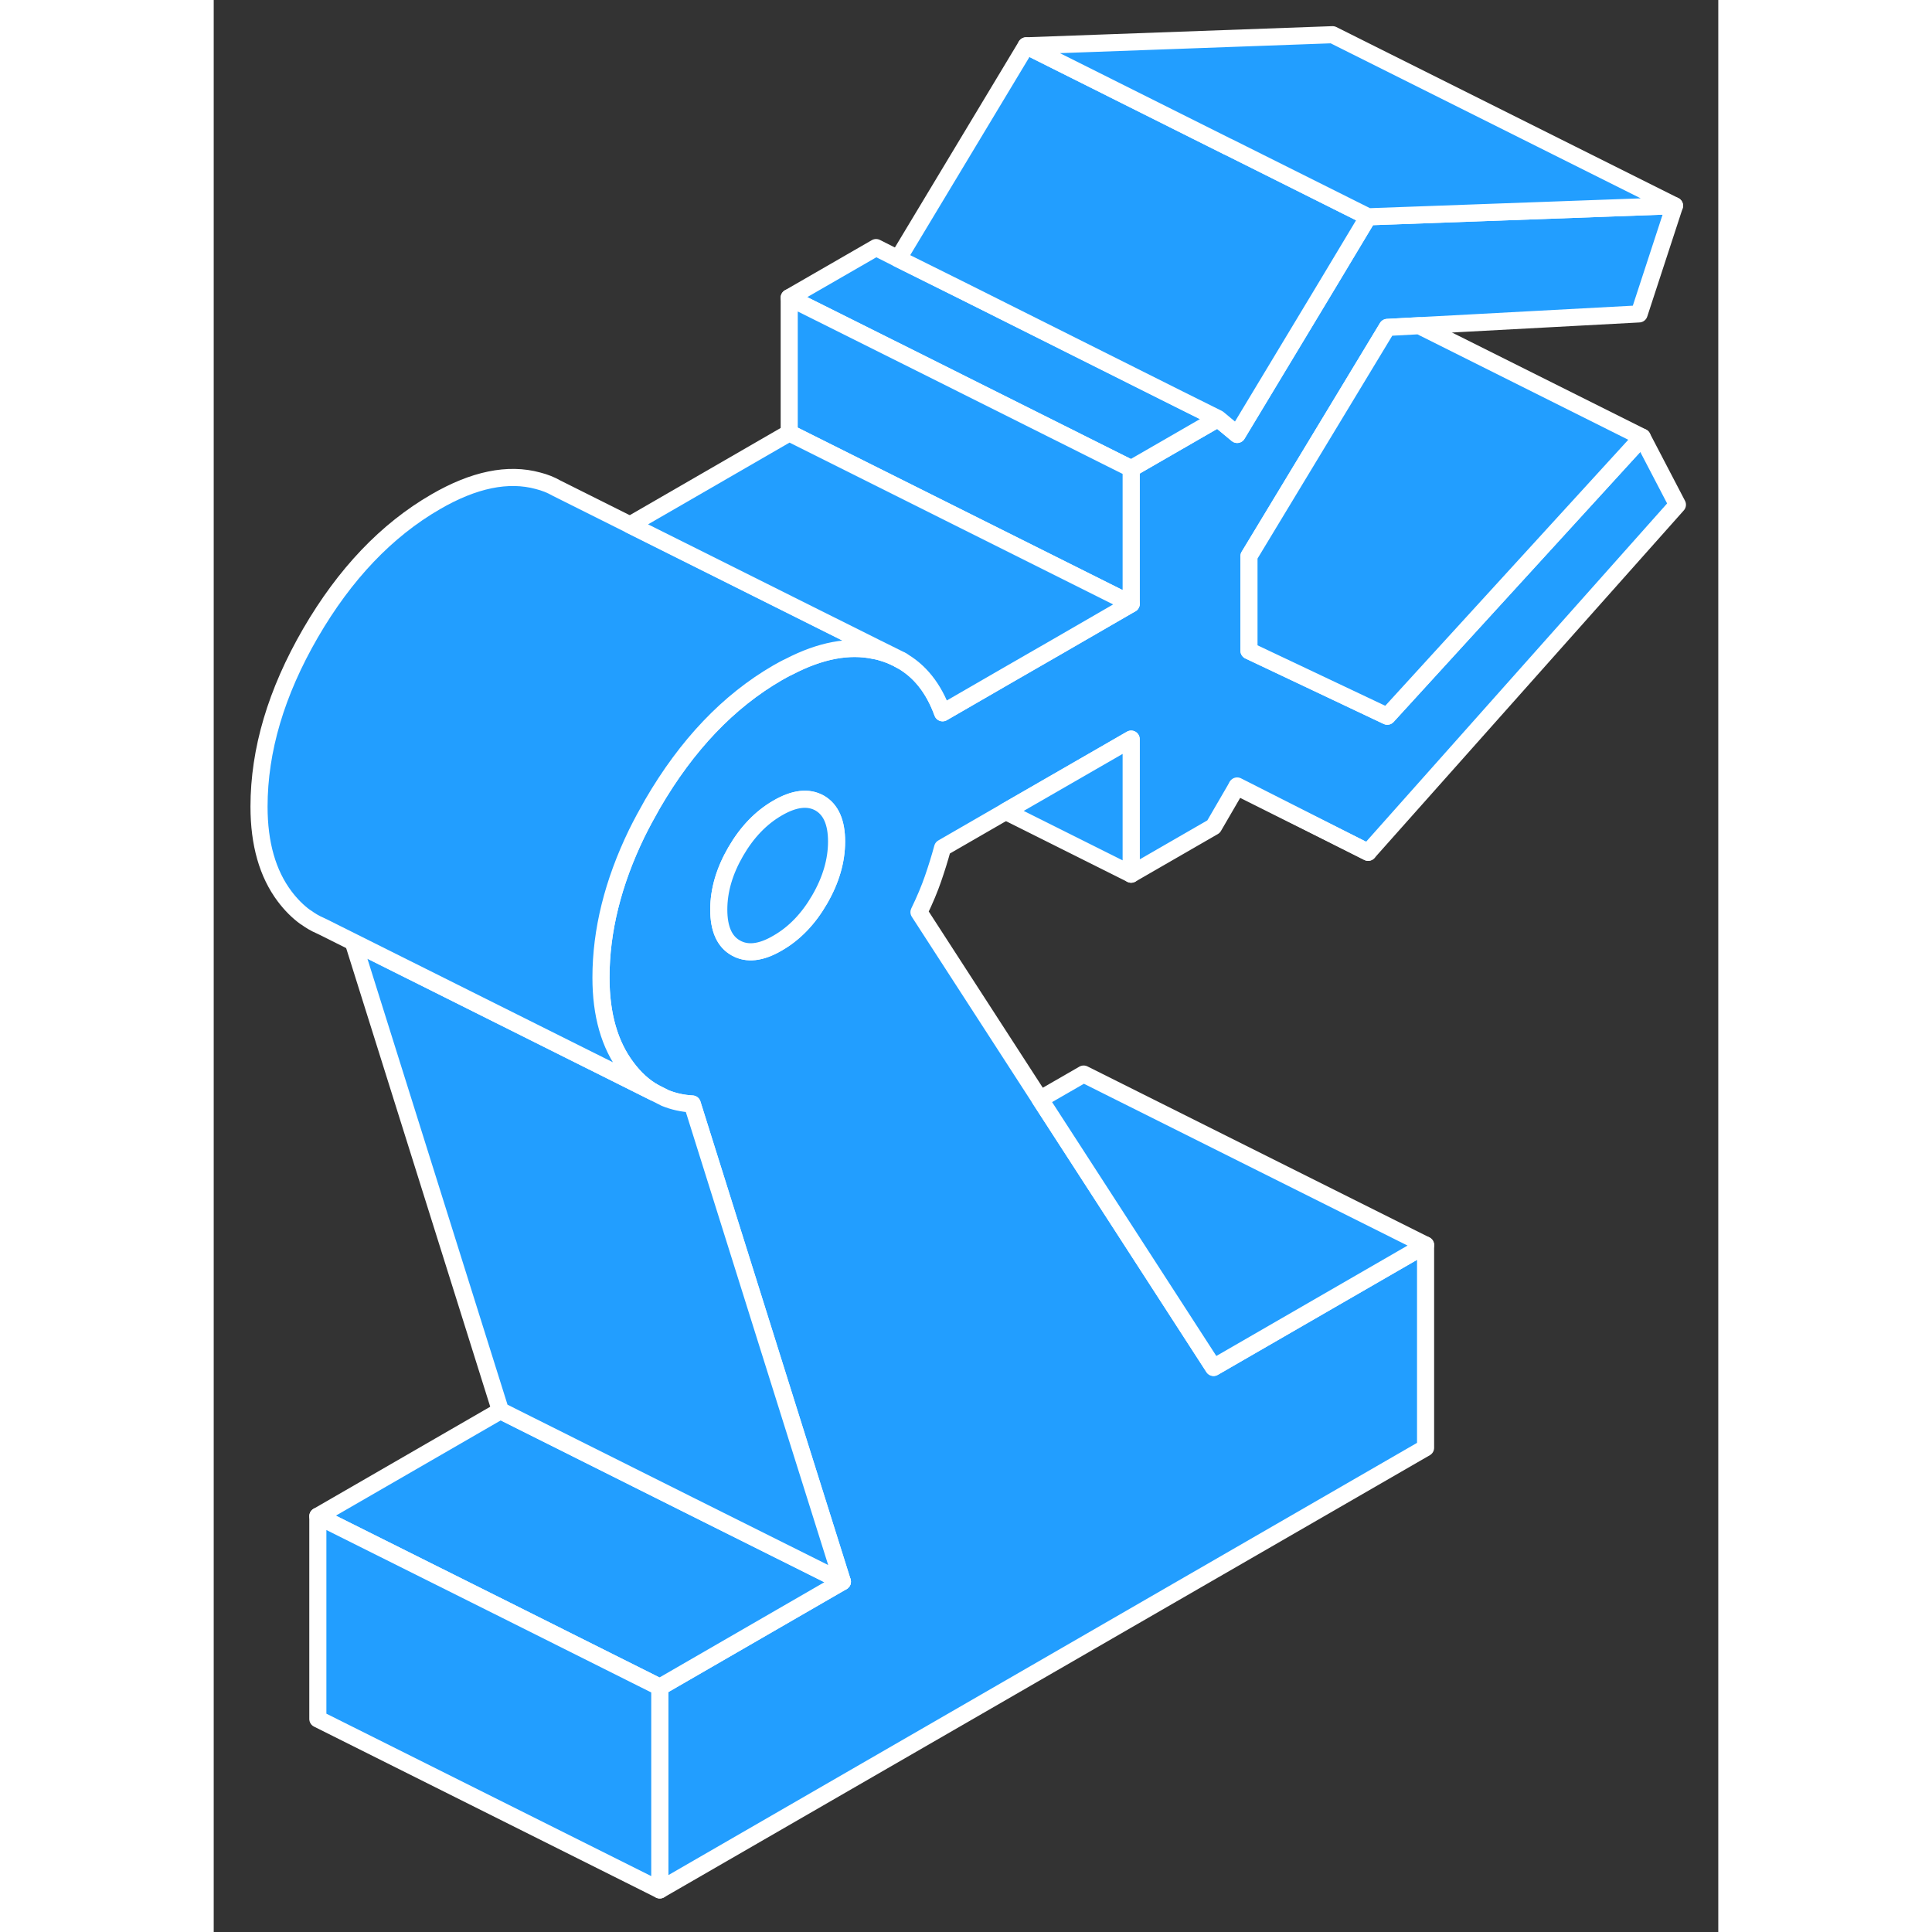 <svg width="48" height="48" viewBox="0 0 88 113" fill="#229EFF" xmlns="http://www.w3.org/2000/svg" stroke-width="1px" stroke-linecap="round" stroke-linejoin="round"><rect x="0" y="0" width="88" height="113" fill="#333333" stroke="none"/><path d="M50.88 68.23L48.33 64.29L41.25 53.35C41.6 52.63 41.87 51.98 42.07 51.4C42.27 50.82 42.46 50.22 42.63 49.59L46.32 47.46L53.66 43.23V51.13L58.48 48.35L59.84 46.01L59.86 45.97L67.52 49.85L85.61 29.52L83.55 25.57L68.64 41.89L60.55 38.06V32.53L68.64 19.15L70.51 19.05L83.37 18.36L85.44 12.03L67.52 12.68L65.27 16.43L64.59 17.56L59.86 25.41L58.74 24.48L53.66 27.41V35.32L49.32 37.83L46.61 39.39L42.63 41.69C42.11 40.26 41.3 39.23 40.18 38.61C39.81 38.4 39.41 38.24 38.97 38.12C38.87 38.09 38.76 38.07 38.65 38.05C37.16 37.73 35.49 38.04 33.66 38.99C33.44 39.09 33.21 39.22 32.98 39.35C30.11 41.01 27.67 43.57 25.66 47.03C25.33 47.61 25.02 48.18 24.74 48.75C23.35 51.62 22.65 54.43 22.65 57.18C22.65 59.35 23.15 61.1 24.15 62.43C24.62 63.06 25.15 63.55 25.75 63.89L26.4 64.22C26.89 64.42 27.42 64.54 27.99 64.57L34.19 84.31L36.77 92.51L26.09 98.68V110.54L70.88 84.68V72.82L58.48 79.98L50.88 68.23ZM35.44 52.61C34.78 53.75 33.96 54.6 32.98 55.16C32.01 55.73 31.19 55.82 30.53 55.44C29.87 55.07 29.54 54.32 29.54 53.2C29.54 52.08 29.87 50.95 30.53 49.81C31.19 48.67 32.01 47.82 32.98 47.26C33.96 46.69 34.78 46.6 35.44 46.97C36.1 47.35 36.43 48.1 36.43 49.22C36.43 50.34 36.1 51.47 35.44 52.61Z" stroke="white" stroke-linejoin="round"/><path d="M36.43 49.22C36.43 50.34 36.1 51.47 35.44 52.61C34.78 53.75 33.96 54.6 32.98 55.16C32.01 55.73 31.19 55.82 30.53 55.44C29.87 55.07 29.54 54.32 29.54 53.2C29.54 52.08 29.87 50.95 30.53 49.81C31.19 48.67 32.01 47.82 32.98 47.26C33.96 46.69 34.78 46.6 35.44 46.97C36.1 47.35 36.43 48.1 36.43 49.22Z" stroke="white" stroke-linejoin="round"/><path d="M58.74 24.48L53.66 27.41L53.02 27.09L41.33 21.24L33.66 17.41L38.74 14.48L40.03 15.13L43.87 17.04L56.45 23.34L58.74 24.48Z" stroke="white" stroke-linejoin="round"/><path d="M67.52 12.68L65.27 16.43L64.59 17.56L59.86 25.41L58.74 24.48L56.45 23.34L43.87 17.04L40.03 15.13L47.52 2.68L59.31 8.58H59.32L67.52 12.68Z" stroke="white" stroke-linejoin="round"/><path d="M53.66 27.41V35.32L52.2 34.59L33.66 25.32V17.41L41.33 21.24L53.02 27.09L53.66 27.41Z" stroke="white" stroke-linejoin="round"/><path d="M36.77 92.51L26.09 98.68L17.1 94.18L6.09 88.68L16.77 82.51L27.78 88.02L36.77 92.51Z" stroke="white" stroke-linejoin="round"/><path d="M85.44 12.03L67.52 12.68L59.32 8.58H59.31L47.52 2.68L65.44 2.03L85.44 12.03Z" stroke="white" stroke-linejoin="round"/><path d="M83.551 25.57L68.641 41.89L60.551 38.06V32.53L68.641 19.15L70.511 19.05L83.551 25.57Z" stroke="white" stroke-linejoin="round"/><path d="M53.66 43.23V51.13L46.32 47.46L53.66 43.23Z" stroke="white" stroke-linejoin="round"/><path d="M67.52 49.85L59.84 46.01" stroke="white" stroke-linejoin="round"/><path d="M36.77 92.51L27.78 88.02L16.77 82.51L8.16 55.1L25.75 63.89L26.4 64.22C26.89 64.42 27.42 64.54 27.99 64.57L34.19 84.31L36.77 92.51Z" stroke="white" stroke-linejoin="round"/><path d="M40.18 38.61C39.81 38.4 39.41 38.24 38.97 38.12C38.87 38.09 38.76 38.07 38.65 38.05C37.16 37.73 35.49 38.04 33.66 38.99C33.44 39.09 33.21 39.22 32.98 39.35C30.11 41.01 27.67 43.57 25.66 47.03C25.33 47.61 25.02 48.18 24.74 48.75C23.35 51.62 22.65 54.43 22.65 57.18C22.65 59.35 23.15 61.1 24.15 62.43C24.62 63.06 25.15 63.55 25.75 63.89L8.16 55.1L6.42 54.23L6.21 54.13C5.93 54.01 5.66 53.85 5.4 53.66L5.36 53.64C4.92 53.32 4.52 52.92 4.15 52.43C3.15 51.1 2.65 49.35 2.65 47.18C2.65 43.88 3.65 40.5 5.66 37.03C7.67 33.57 10.11 31.01 12.98 29.35C15.22 28.05 17.22 27.64 18.97 28.12C19.36 28.22 19.72 28.36 20.05 28.55L24.35 30.7L38.74 37.89L39.91 38.47L40.18 38.61Z" stroke="white" stroke-linejoin="round"/><path d="M53.661 35.32L49.321 37.83L46.611 39.39L42.631 41.69C42.111 40.26 41.3 39.23 40.181 38.61L39.911 38.47L38.741 37.89L24.351 30.7L33.661 25.32L52.201 34.59L53.661 35.32Z" stroke="white" stroke-linejoin="round"/><path d="M26.09 98.68V110.54L6.09 100.54V88.68L17.1 94.18L26.09 98.68Z" stroke="white" stroke-linejoin="round"/><path d="M70.88 72.82L58.48 79.98L50.88 68.23L48.33 64.29L50.88 62.82L70.88 72.82Z" stroke="white" stroke-linejoin="round"/><path d="M40.261 38.65L40.181 38.61" stroke="white" stroke-linejoin="round"/></svg>
